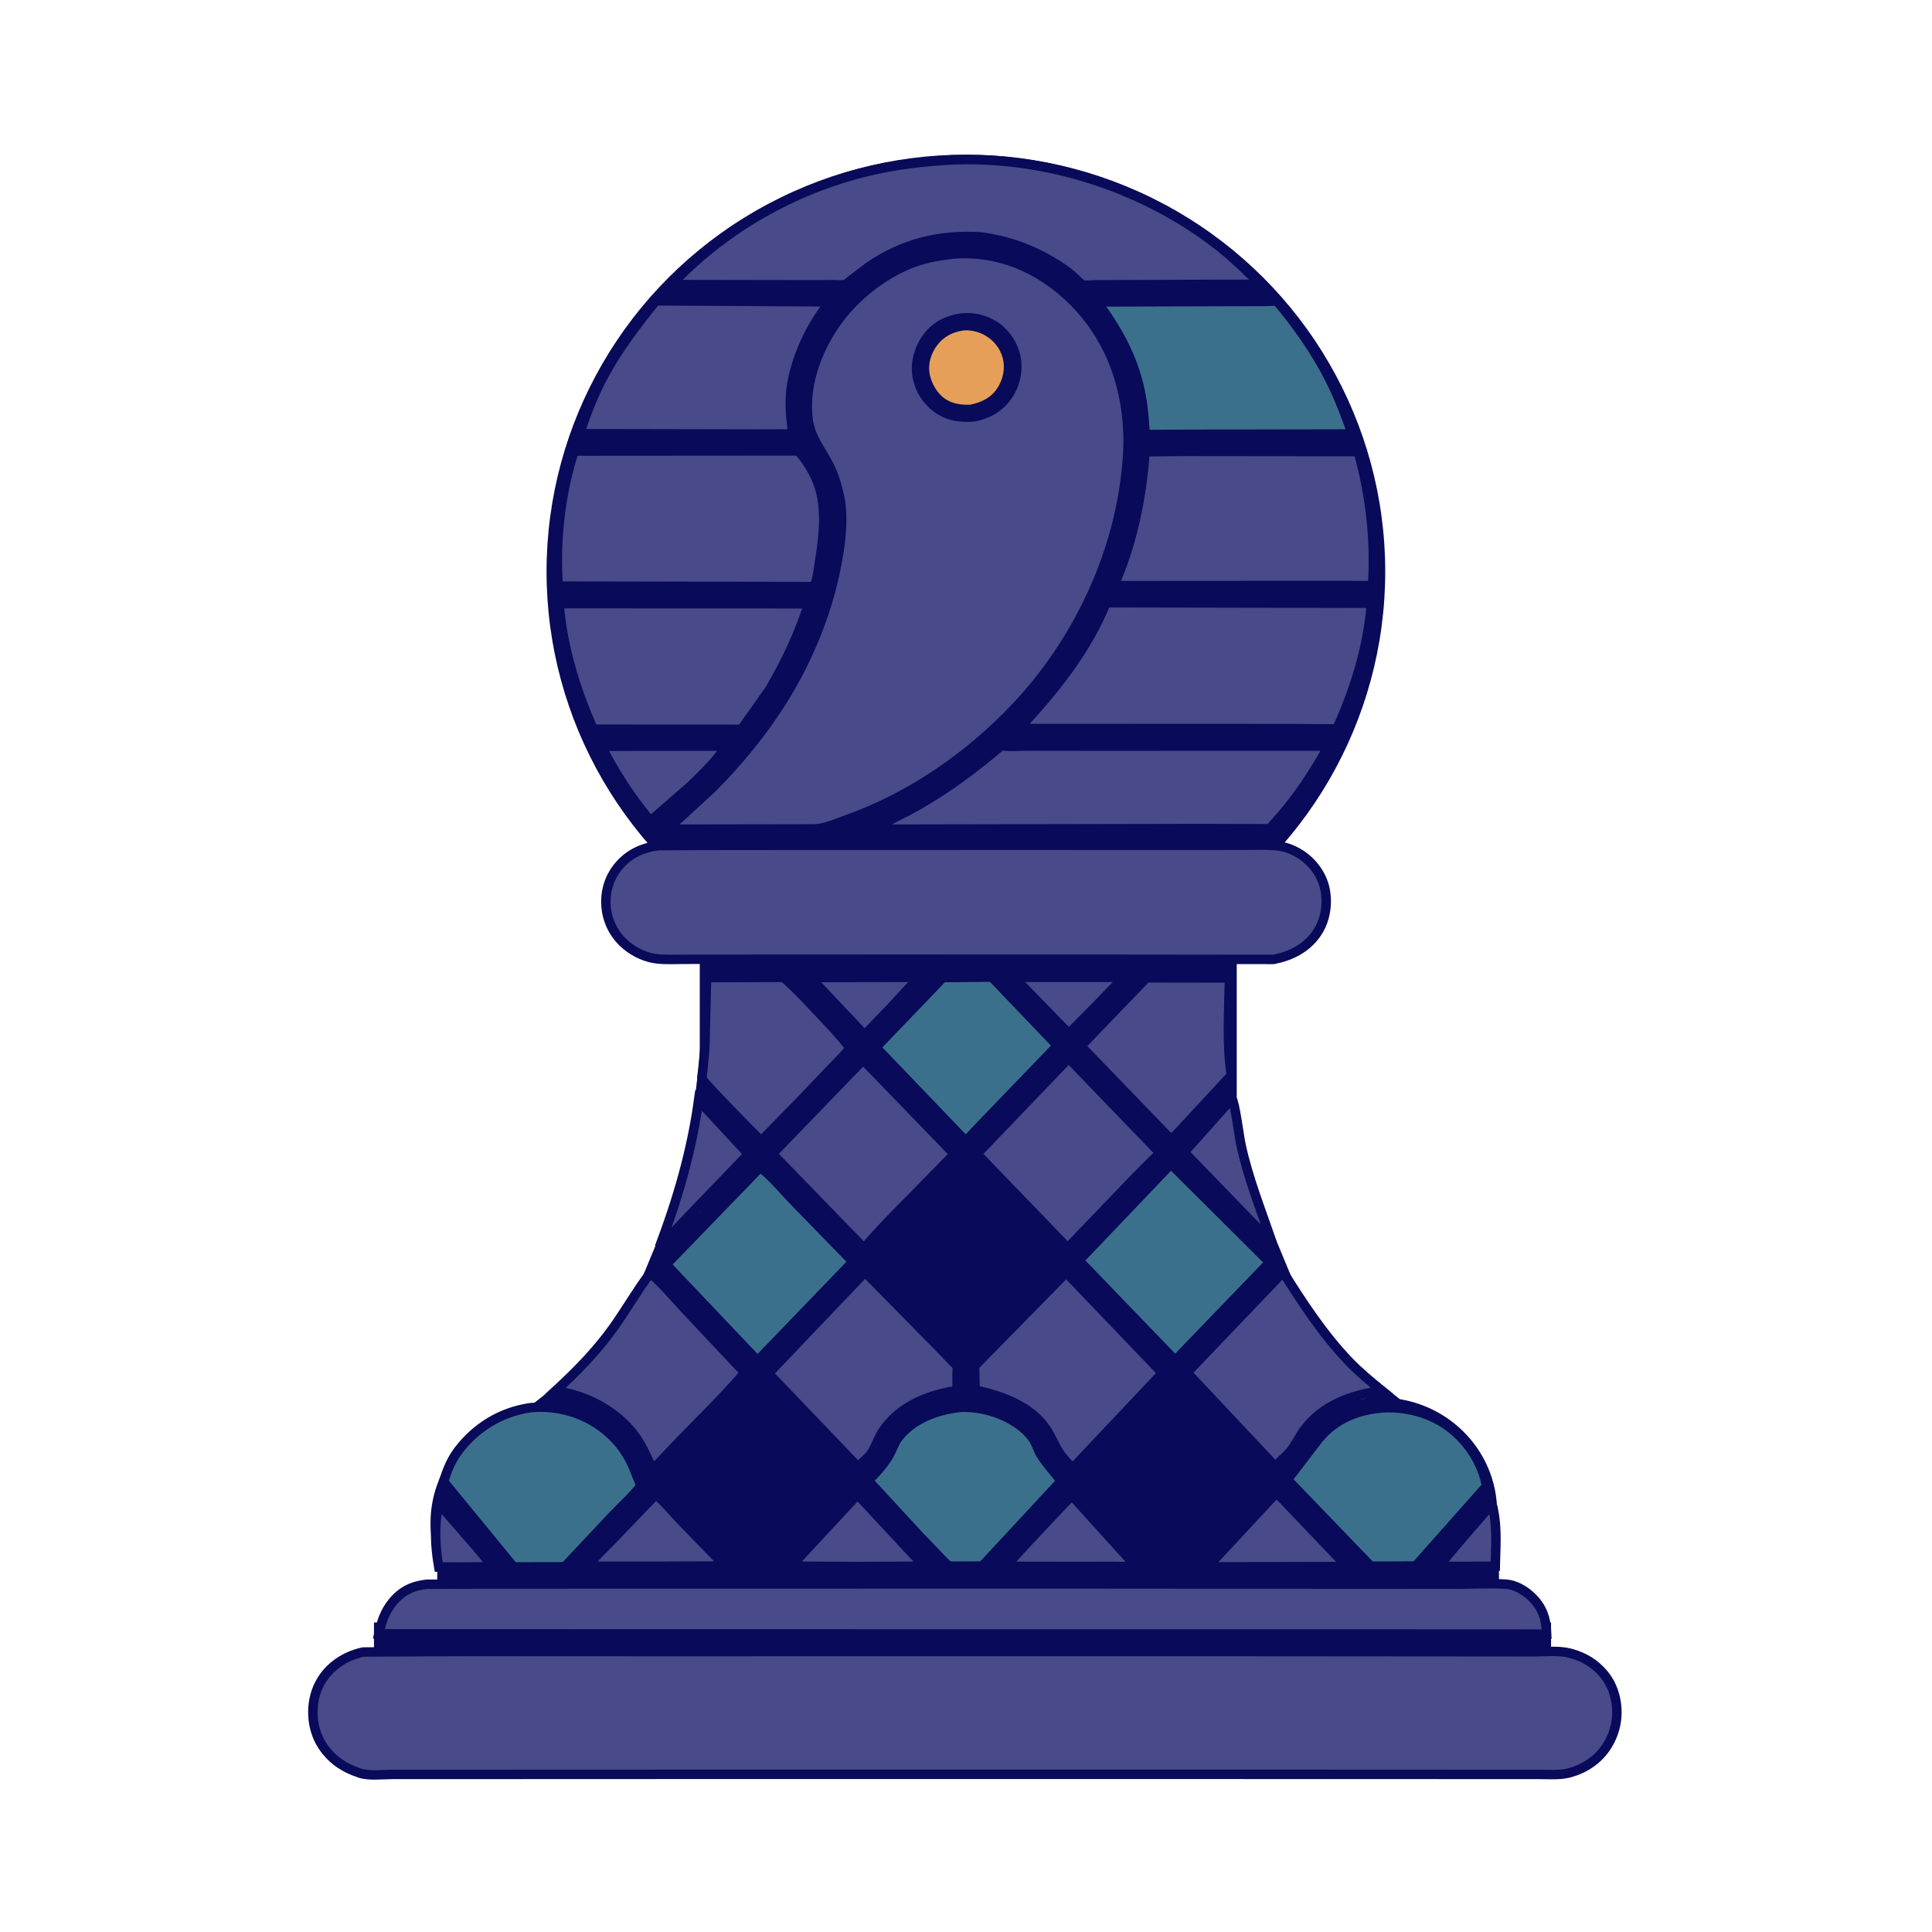 <?xml version="1.0" encoding="UTF-8" standalone="no"?>
<svg
   width="1024"
   height="1024"
   version="1.1"
   id="svg40"
   sodipodi:docname="bpawn.svg"
   inkscape:version="1.3.2 (091e20ef0f, 2023-11-25)"
   xmlns:inkscape="http://www.inkscape.org/namespaces/inkscape"
   xmlns:sodipodi="http://sodipodi.sourceforge.net/DTD/sodipodi-0.dtd"
   xmlns="http://www.w3.org/2000/svg"
   xmlns:svg="http://www.w3.org/2000/svg">
  <defs
     id="defs40" />
  <sodipodi:namedview
     id="namedview40"
     pagecolor="#ffffff"
     bordercolor="#000000"
     borderopacity="0.25"
     inkscape:showpageshadow="2"
     inkscape:pageopacity="0.0"
     inkscape:pagecheckerboard="0"
     inkscape:deskcolor="#d1d1d1"
     inkscape:zoom="0.55795144"
     inkscape:cx="757.23436"
     inkscape:cy="590.55319"
     inkscape:window-width="1440"
     inkscape:window-height="831"
     inkscape:window-x="0"
     inkscape:window-y="0"
     inkscape:window-maximized="1"
     inkscape:current-layer="svg40" />
  <rect
     style="fill:#090a59;fill-opacity:1;stroke-width:5.568;stroke-linecap:round"
     id="rect42"
     width="15.01"
     height="19.958"
     x="-773.788"
     y="221.136"
     transform="matrix(-0.62,-0.785,-0.785,0.62,0,0)" />
  <rect
     style="fill:#090a59;fill-opacity:1;stroke-width:5.568;stroke-linecap:round"
     id="rect46"
     width="27.661"
     height="30.406"
     x="658.247"
     y="767.084" />
  <rect
     style="fill:#090a59;fill-opacity:1;stroke-width:5.568;stroke-linecap:round"
     id="rect45"
     width="82.054"
     height="74.564"
     x="302.312"
     y="736.114" />
  <rect
     style="fill:#090a59;fill-opacity:1;stroke-width:5.796;stroke-linecap:round"
     id="rect44"
     width="57.823"
     height="176.246"
     x="613.248"
     y="642.181" />
  <rect
     style="fill:#090a59;fill-opacity:1;stroke-width:5.796;stroke-linecap:round"
     id="rect43"
     width="57.823"
     height="176.246"
     x="355.248"
     y="642.181" />
  <rect
     style="fill:#090a59;fill-opacity:1;stroke-width:5.568;stroke-linecap:round"
     id="rect41"
     width="15.01"
     height="19.958"
     x="-137.067"
     y="1027.228"
     transform="rotate(-51.695)" />
  <ellipse
     style="fill:#090a59;fill-opacity:1;stroke-width:5.568;stroke-linecap:round"
     id="ellipse41"
     cx="731.65"
     cy="801.434"
     rx="61.872"
     ry="60.675" />
  <ellipse
     style="fill:#090a59;fill-opacity:1;stroke-width:5.568;stroke-linecap:round"
     id="path41"
     cx="290.049"
     cy="807.14"
     rx="61.872"
     ry="60.675" />
  <rect
     style="fill:#090a59;fill-opacity:1;stroke-width:5.568;stroke-linecap:round"
     id="rect6"
     width="15.927"
     height="28.85"
     x="573.866"
     y="469.706"
     transform="rotate(22.528)" />
  <rect
     style="fill:#090a59;fill-opacity:1;stroke-width:5.568;stroke-linecap:round"
     id="rect5"
     width="15.927"
     height="28.85"
     x="-373.064"
     y="861.371"
     transform="matrix(-0.924,0.383,0.383,0.924,0,0)" />
  <rect
     style="fill:#090a59;fill-opacity:1;stroke-width:5.568;stroke-linecap:round"
     id="rect4"
     width="15.927"
     height="28.85"
     x="434.401"
     y="513.448"
     transform="rotate(6.775)" />
  <rect
     style="fill:#090a59;fill-opacity:1;stroke-width:5.568;stroke-linecap:round"
     id="rect3"
     width="623.866"
     height="58.624"
     x="198.213"
     y="859.946" />
  <rect
     style="fill:#090a59;fill-opacity:1;stroke-width:5.59;stroke-linecap:round"
     id="rect2"
     width="562.725"
     height="95.624"
     x="231.748"
     y="814.074" />
  <rect
     style="fill:#090a59;fill-opacity:1;stroke-width:5.568;stroke-linecap:round"
     id="rect1"
     width="284.599"
     height="404.975"
     x="370.896"
     y="492.738" />
  <ellipse
     style="fill:#090a59;fill-opacity:1;stroke-width:5.94;stroke-linecap:round"
     id="path1"
     cx="511.943"
     cy="302.955"
     rx="222.26"
     ry="220.99" />
  <path
     fill="#FF9AA3"
     d="M790.462 797.411C791.414 798.385 791.39 799.684 791.656 801C793.547 810.354 792.738 820.611 792.529 830.122L765.375 830.244C764.496 830.241 763.897 830.19 763.023 829.996C762.928 828.911 788.008 800.363 790.462 797.411Z"
     id="path2"
     style="stroke:#090a59;stroke-opacity:1;stroke-width:5;stroke-dasharray:none;fill:#484a89;fill-opacity:1" />
  <path
     fill="#FF9AA3"
     d="M232.4 796.716L252.023 819.309C254.788 822.667 258.173 826.243 260.341 830L259.521 830.473L232.54 830.566C230.463 818.705 230.251 808.577 232.4 796.716Z"
     id="path3"
     style="stroke:#090a59;stroke-opacity:1;stroke-width:5;stroke-dasharray:none;fill:#484a89;fill-opacity:1" />
  <path
     fill="#FF9AA3"
     d="M537.442 517.995L595.673 518.001L581.356 532.822L566.488 547.871L537.442 517.995Z"
     id="path4"
     style="stroke:#090a59;stroke-opacity:1;stroke-width:5;stroke-dasharray:none;fill:#484a89;fill-opacity:1" />
  <path
     fill="#FF9AA3"
     d="M429.45 518.112L487.035 517.993L472.477 533.79L458.263 548.604L429.45 518.112Z"
     id="path5"
     style="stroke:#090a59;stroke-opacity:1;stroke-width:5;stroke-dasharray:none;fill:#484a89;fill-opacity:1" />
  <path
     fill="#FF9AA3"
     d="M652.918 582.354C654.454 583.842 656.856 602.666 657.711 606.626C661.576 624.532 668.313 641.236 674.183 658.485L661.857 646.067L627.594 610.691L652.918 582.354Z"
     id="path6"
     style="stroke:#090a59;stroke-opacity:1;stroke-width:5;stroke-dasharray:none;fill:#484a89;fill-opacity:1" />
  <path
     fill="#FF9AA3"
     d="M370.27 583.194L396.721 611.691L363.429 646.305L349.47 661.103C359.051 635.862 366.579 609.973 370.27 583.194Z"
     id="path7"
     style="stroke:#090a59;stroke-opacity:1;stroke-width:5;stroke-dasharray:none;fill:#484a89;fill-opacity:1" />
  <path
     fill="#FF9AA3"
     d="M568.108 792.619L601.989 830.017C597.946 830.494 593.662 830.212 589.577 830.221L567.75 830.256L533.378 830.17C533.453 829.07 564.249 796.642 568.108 792.619Z"
     id="path8"
     style="stroke:#090a59;stroke-opacity:1;stroke-width:5;stroke-dasharray:none;fill:#484a89;fill-opacity:1" />
  <path
     fill="#FF9AA3"
     d="M454.53 792.145L489.822 830.089L455.25 830.307L419.32 830.071L454.53 792.145Z"
     id="path9"
     style="stroke:#090a59;stroke-opacity:1;stroke-width:5;stroke-dasharray:none;fill:#484a89;fill-opacity:1" />
  <path
     fill="#FF9AA3"
     d="M347.527 792.156C352.139 795.758 356.224 800.909 360.274 805.167L384.352 830.014L348.843 830.146L311.407 830.132C315.174 825.303 319.975 820.826 324.25 816.401L347.527 792.156Z"
     id="path10"
     style="stroke:#090a59;stroke-opacity:1;stroke-width:5;stroke-dasharray:none;fill:#484a89;fill-opacity:1" />
  <path
     fill="#FF9AA3"
     d="M318.69 395.527L384.627 395.455L384.678 395.826C379.721 403.417 372.746 410.024 366.314 416.364L344.744 435.13C334.587 423.159 325.83 409.484 318.69 395.527Z"
     id="path11"
     style="stroke:#090a59;stroke-opacity:1;stroke-width:5;stroke-dasharray:none;fill:#484a89;fill-opacity:1" />
  <path
     fill="#FF9AA3"
     d="M676.611 791.139L713.991 830.31L678.25 830.401L640.038 830.453L676.611 791.139Z"
     id="path12"
     style="stroke:#090a59;stroke-opacity:1;stroke-width:5;stroke-dasharray:none;fill:#484a89;fill-opacity:1" />
  <path
     fill="#FF9AA3"
     d="M374.497 518.139L415.254 518.02C421.845 523.647 427.735 530.083 433.663 536.386C439.398 542.483 445.342 548.607 450.422 555.266C448.462 558.689 444.822 561.895 442.099 564.778L425.765 581.887L403.604 604.592C402.592 604.006 401.94 603.277 401.116 602.456C397.14 598.494 372.553 573.582 372.116 571.769C371.902 570.88 372.387 568.523 372.484 567.5L373.572 555.643L374.497 518.139Z"
     id="path13"
     style="stroke:#090a59;stroke-opacity:1;stroke-width:5;stroke-dasharray:none;fill:#484a89;fill-opacity:1" />
  <path
     fill="#FF9AA3"
     d="M607.636 518.263L651.636 518.338C651.37 535.611 650.082 552.793 652.623 569.979L629.693 594.682C626.859 597.69 624.03 601.213 620.75 603.729L619.672 602.976L572.832 554.439L607.636 518.263Z"
     id="path14"
     style="stroke:#090a59;stroke-opacity:1;stroke-width:5;stroke-dasharray:none;fill:#484a89;fill-opacity:1" />
  <path
     fill="#FEDABB"
     d="M499.752 518.124L525.757 517.896L560.461 554.221L518.173 598.121L511.879 604.865L464.223 555.136L499.752 518.124Z"
     id="path15"
     style="stroke:#090a59;stroke-opacity:1;stroke-width:5;stroke-dasharray:none;fill:#3b708d;fill-opacity:1" />
  <path
     fill="#FF9AA3"
     d="M344.644 674.762C351.606 680.587 357.782 688.233 364.027 694.869L394.774 727.538C382.981 741.399 369.43 754.213 356.878 767.425L349.03 775.692C348.567 776.18 347.278 777.854 346.75 778.096C346.448 778.235 346.091 778.176 345.761 778.215C342.553 772.08 340.16 765.717 335.871 760.194C325.985 747.464 310.237 739.269 294.384 737.25C305.733 726.81 316.338 716.011 325.3 703.407C331.981 694.01 337.682 683.949 344.644 674.762Z"
     id="path16"
     style="stroke:#090a59;stroke-opacity:1;stroke-width:5;stroke-dasharray:none;fill:#484a89;fill-opacity:1" />
  <path
     fill="#FF9AA3"
     d="M680.099 674.218C690.698 691.017 701.203 707.185 714.997 721.6C720.335 727.178 726.403 732.194 732.389 737.06C716.503 739.28 701.063 744.652 691.181 758.052C688.765 761.328 687.093 765.102 684.651 768.348C683.036 770.494 680.834 772.409 678.906 774.281L675.948 777.326L629.138 727.522L680.099 674.218Z"
     id="path17"
     style="stroke:#090a59;stroke-opacity:1;stroke-width:5;stroke-dasharray:none;fill:#484a89;fill-opacity:1" />
  <path
     fill="#FF9AA3"
     d="M457.501 561.726L505.646 611.501C505.402 612.375 504.287 613.231 503.637 613.9L496.93 620.815C483.889 634.346 470.202 647.371 457.905 661.586L409.342 611.562L457.501 561.726Z"
     id="path18"
     style="stroke:#090a59;stroke-opacity:1;stroke-width:5;stroke-dasharray:none;fill:#484a89;fill-opacity:1" />
  <path
     fill="#FF9AA3"
     d="M566.414 560.867L614.639 610.894C613.567 612.698 611.523 614.288 610.035 615.773L600.755 625.14L565.898 661.467L517.771 611.607L566.414 560.867Z"
     id="path19"
     style="stroke:#090a59;stroke-opacity:1;stroke-width:5;stroke-dasharray:none;fill:#484a89;fill-opacity:1" />
  <path
     fill="#FEDABB"
     d="M402.97 618.658C409.771 624.097 415.539 631.162 421.592 637.421L452.087 668.751L402.057 720.682L401.25 720.951L353.052 670.182L402.97 618.658Z"
     id="path20"
     style="stroke:#090a59;stroke-opacity:1;stroke-width:5;stroke-dasharray:none;fill:#3b708d;fill-opacity:1" />
  <path
     fill="#FF9AA3"
     d="M565.102 674.486L616.132 727.777L568.487 778.228C566.063 775.601 563.354 772.929 561.403 769.929C558.865 766.025 557.209 761.578 554.64 757.681C546.458 745.266 530.703 739.636 516.843 736.773L516.532 724.005L565.102 674.486Z"
     id="path21"
     style="stroke:#090a59;stroke-opacity:1;stroke-width:5;stroke-dasharray:none;fill:#484a89;fill-opacity:1" />
  <path
     fill="#FF9AA3"
     d="M458.481 674.213L497.86 714.228L504.932 721.602C505.487 722.194 507.069 723.535 507.31 724.155C507.47 724.565 507.294 726.591 507.292 727.022L507.25 735.065C507.243 735.324 507.273 736.63 506.974 736.887C506.613 737.195 503.324 737.615 502.653 737.758C495.879 739.198 489.035 741.403 482.997 744.838C476.097 748.764 469.922 754.376 466.25 761.489C464.856 764.188 463.786 767.234 462.174 769.795C460.626 772.253 457.642 774.662 455.53 776.686C454.965 777.25 455.323 777.05 454.399 777.17L407.283 727.94L458.481 674.213Z"
     id="path22"
     style="stroke:#090a59;stroke-opacity:1;stroke-width:5;stroke-dasharray:none;fill:#484a89;fill-opacity:1" />
  <path
     fill="#FEDABB"
     d="M620.624 616.951L672.97 669.076L623.381 720.524L622.628 720.811L571.822 668.08L620.624 616.951Z"
     id="path23"
     style="stroke:#090a59;stroke-opacity:1;stroke-width:5;stroke-dasharray:none;fill:#3b708d;fill-opacity:1" />
  <path
     fill="#FEDABB"
     d="M507.146 746.181C510.38 745.621 514.255 745.912 517.504 746.34C528.23 747.754 540.515 753.117 547.15 761.973C549.273 764.808 550.07 768.563 552.018 771.531C555.059 776.161 559.083 780.577 562.483 784.976L520.75 829.95L517.356 830.054L503.192 830.095C501.058 828.693 499.199 826.452 497.4 824.643L487.497 814.338L460.158 784.743C464.268 780.707 468.65 775.899 471.461 770.854C473.048 768.007 474.04 764.578 476.034 762C483.447 752.413 495.447 747.681 507.146 746.181Z"
     id="path24"
     style="stroke:#090a59;stroke-opacity:1;stroke-width:5;stroke-dasharray:none;fill:#3b708d;fill-opacity:1" />
  <path
     fill="#FEDABB"
     d="M732.835 746.21C744.441 745.554 756.628 748.46 766.299 755.045C777.296 762.532 785.495 774.56 787.93 787.671L750.348 830.02L738.75 830.064L726.51 830.107L682.346 784.253L698.997 762.5C707.815 751.945 719.393 747.323 732.835 746.21Z"
     id="path25"
     style="stroke:#090a59;stroke-opacity:1;stroke-width:5;stroke-dasharray:none;fill:#3b708d;fill-opacity:1" />
  <path
     fill="#FEDABB"
     d="M280.756 746.158C288.645 745.247 296.971 746.226 304.474 748.816C317.413 753.282 328.362 762.453 334.449 774.811C336.36 778.69 337.607 782.856 339.517 786.752L339.815 787.35C335.604 792.877 330.125 797.813 325.288 802.811L299.403 830.361L296.125 830.465L272.164 830.488L235.088 785.283C236.892 779.522 239.125 773.909 242.775 769.045C252.101 756.615 265.401 748.46 280.756 746.158Z"
     id="path26"
     style="stroke:#090a59;stroke-opacity:1;stroke-width:5;stroke-dasharray:none;fill:#3b708d;fill-opacity:1" />
  <path
     fill="#FF9AA3"
     d="M347.631 159.434L440.028 159.995L438.25 162.144C428.232 174.906 419.954 193.719 418.968 210.097C418.563 216.826 419.385 223.353 420.235 230.005L400.75 230.061L307.173 229.873C310.531 219.83 314.257 209.989 319.191 200.602C327.077 185.597 337.034 172.585 347.631 159.434Z"
     id="path27"
     style="stroke:#090a59;stroke-opacity:1;stroke-width:5;stroke-dasharray:none;fill:#484a89;fill-opacity:1" />
  <path
     fill="#FEDABB"
     d="M670.069 159.77L676.773 159.536C687.537 172.283 697.342 186.249 704.871 201.159C709.556 210.435 713.275 220.226 716.731 230.016L627.75 230.187L606.986 230.309C606.484 222.456 605.926 214.742 604.272 207.028C600.438 189.151 592.223 174.579 581.47 160.022L670.069 159.77Z"
     id="path28"
     style="stroke:#090a59;stroke-opacity:1;stroke-width:5;stroke-dasharray:none;fill:#3b708d;fill-opacity:1" />
  <path
     fill="#FF9AA3"
     d="M296.336 319.965L428.619 320.013C423.462 336.139 416.476 350.844 407.961 365.435L393.049 386.532L314.433 386.488C305.101 365.591 298.118 342.888 296.336 319.965Z"
     id="path29"
     style="stroke:#090a59;stroke-opacity:1;stroke-width:5;stroke-dasharray:none;fill:#484a89;fill-opacity:1" />
  <path
     fill="#FF9AA3"
     d="M530.772 395.12C534.712 396.024 540.026 395.407 544.1 395.413L575.522 395.46L703.834 395.443C701.856 399.88 699.185 404.071 696.646 408.208C689.763 419.426 681.895 429.638 672.914 439.252L637.25 439.151L463.065 439.493C470.57 434.837 478.836 431.286 486.524 426.885C502.513 417.731 516.792 407.091 530.772 395.12Z"
     id="path30"
     style="stroke:#090a59;stroke-opacity:1;stroke-width:5;stroke-dasharray:none;fill:#484a89;fill-opacity:1" />
  <path
     fill="#FF9AA3"
     d="M626.27 239.249L719.913 239.351C726.304 262.588 729.104 286.302 727.499 310.378L692.75 310.345L590.345 310.413C600.181 288.358 605.241 263.49 606.886 239.467L626.27 239.249Z"
     id="path31"
     style="stroke:#090a59;stroke-opacity:1;stroke-width:5;stroke-dasharray:none;fill:#484a89;fill-opacity:1" />
  <path
     fill="#FF9AA3"
     d="M304.269 239.082L423.179 238.99C428.735 245.365 433.38 253.338 435.219 261.642C438.003 274.219 436.071 287.308 434.05 299.844C433.528 303.083 433.081 308.039 431.327 310.817L428.625 310.9L295.919 310.644C294.125 287.154 297.026 261.508 304.269 239.082Z"
     id="path32"
     style="stroke:#090a59;stroke-opacity:1;stroke-width:5;stroke-dasharray:none;fill:#484a89;fill-opacity:1" />
  <path
     fill="#FF9AA3"
     d="M586.242 319.457L726.88 319.733C725.148 342.643 718.07 365.573 708.524 386.364L683.125 386.18L540.116 386.119C558.442 366.458 576.123 344.622 586.242 319.457Z"
     id="path33"
     style="stroke:#090a59;stroke-opacity:1;stroke-width:5;stroke-dasharray:none;fill:#484a89;fill-opacity:1" />
  <path
     fill="#FF9AA3"
     d="M504.831 84.721L512.032 84.591C559.079 84.331 607.498 100.709 644.713 129.449C653.077 135.909 660.587 143.227 668.078 150.652L597.692 150.892L580.433 150.96C578.544 150.973 575.901 151.35 574.093 151.008C572.863 150.775 569.104 146.709 567.958 145.764C564.998 143.325 561.829 141.18 558.547 139.2C546.293 131.808 534.178 127.577 520.06 125.559C498.06 124.196 478.745 128.877 460.499 141.375L451.312 148.344C450.517 148.939 448.996 150.355 448.108 150.67C446.549 151.222 443.651 150.912 441.959 150.918L426.696 150.943L355.956 150.826C383.619 121.482 420.252 100.483 459.46 90.952C474.367 87.329 489.54 85.552 504.831 84.721Z"
     id="path34"
     style="stroke:#090a59;stroke-opacity:1;stroke-width:5;stroke-dasharray:none;fill:#484a89;fill-opacity:1" />
  <path
     fill="#FF9AA3"
     d="M226.216 839.682L264.706 839.551L333.761 839.536L562.343 839.497L721.156 839.617L772.75 839.633C781.192 839.625 790.031 839.057 798.433 839.666C803.014 839.998 807.859 842.772 811.199 845.844C817.523 851.661 819.446 857.662 819.79 866.122L795.25 866.067L200.785 865.959C202.254 859.589 203.746 854.613 207.857 849.447C212.754 843.292 218.556 840.52 226.216 839.682Z"
     id="path35"
     style="stroke:#090a59;stroke-opacity:1;stroke-width:5;stroke-dasharray:none;fill:#484a89;fill-opacity:1" />
  <path
     fill="#FF9AA3"
     d="M349.755 448.191L371.618 448.085L411.975 448.045L535.051 448.012L628.388 448.032L658.713 448.015C664.323 448.017 670.113 447.75 675.699 448.173C680.663 448.549 685.11 450.151 689.299 452.83C695.693 456.921 700.688 463.67 702.249 471.14C703.902 479.047 702.539 487.836 697.982 494.552C692.562 502.541 684.288 506.682 675.048 508.508L585.62 508.411L470.334 508.39L388.769 508.427L362.799 508.453C358.139 508.453 353.238 508.743 348.607 508.261C342.56 507.632 336.771 504.997 332.085 501.156C325.737 495.953 321.91 488.649 321.236 480.463C320.578 472.462 322.942 464.833 328.179 458.724C333.665 452.324 341.456 448.82 349.755 448.191Z"
     id="path36"
     style="stroke:#090a59;stroke-opacity:1;stroke-width:5;stroke-dasharray:none;fill:#484a89;fill-opacity:1" />
  <path
     fill="#FF9AA3"
     d="M504.773 134.694L507.152 134.52C529.487 133.298 549.614 141.858 565.983 156.888C586.661 175.874 596.911 201.828 597.868 229.653C598.25 240.732 596.954 252.16 595.062 263.06C587.953 304.014 567.42 343.944 538.955 374.25C514.063 400.752 482.843 422.393 448.497 434.561C443.182 436.444 437.239 439.19 431.568 439.354L353.752 439.481L377.481 417.675C391.05 404.099 404.063 388.278 414.288 372.051C429.324 348.19 439.987 321.4 444.478 293.506C446.07 283.619 447.067 272.02 444.735 262.144C443.474 256.805 442.003 251.736 439.511 246.831C435.015 237.977 429.453 232.105 428.231 221.787C425.961 202.629 434.344 182.054 446.064 167.269C455.966 154.777 470.46 143.875 485.574 138.666C491.821 136.513 498.236 135.475 504.773 134.694Z"
     id="path37"
     style="stroke:#090a59;stroke-opacity:1;stroke-width:5;stroke-dasharray:none;fill:#484a89;fill-opacity:1" />
  <path
     fill="#090A59"
     d="M508.782 166.14C515.68 165.291 522.478 166.779 528.354 170.477C534.517 174.355 539.233 181.238 540.77 188.332C542.394 195.829 540.902 204.005 536.673 210.417C531.785 217.827 525.247 221.664 516.619 223.378C509.331 224.071 502.556 223.26 496.343 219.163C489.789 214.842 485.21 208.033 483.75 200.296C482.28 192.504 484.459 184.281 489.02 177.852C493.925 170.939 500.553 167.533 508.782 166.14Z"
     id="path38" />
  <path
     fill="#E59F58"
     d="M510.719 175.121C514.522 174.894 518.28 175.706 521.64 177.5C526.47 180.081 530.113 184.511 531.483 189.834C532.856 195.175 531.708 200.846 528.784 205.471C525.394 210.834 520.177 213.29 514.212 214.492C509.481 214.632 504.942 214.126 500.903 211.38C496.536 208.409 493.373 202.646 492.614 197.5C491.886 192.566 493.553 187.322 496.473 183.329C500.101 178.366 504.752 176.078 510.719 175.121Z"
     id="path39" />
  <path
     fill="#FF9AA3"
     d="M192.445 875.595L246.15 875.327L344.527 875.375L638.879 875.345L778.38 875.456L812.516 875.493C818.641 875.502 826.294 874.666 832.208 876.234L833 876.459C839.777 878.333 845.432 881.853 849.964 887.226C855.293 893.545 857.564 902.263 856.864 910.413C856.133 918.917 851.929 927.241 845.337 932.73C841.083 936.272 836.405 938.475 831.056 939.838C826.167 940.921 820.912 940.505 815.93 940.488L793.49 940.484L705.619 940.442L358.68 940.437L238.341 940.484L207.722 940.487C202.643 940.489 195.645 941.383 190.814 939.818L190 939.532C183.156 937.204 177.477 933.716 172.877 928.023C167.261 921.072 165.075 912.364 166.048 903.54C166.955 895.318 170.898 887.933 177.348 882.722C181.858 879.08 186.839 876.861 192.445 875.595Z"
     id="path40"
     style="stroke:#090a59;stroke-opacity:1;stroke-width:5;stroke-dasharray:none;fill:#484a89;fill-opacity:1" />
</svg>
